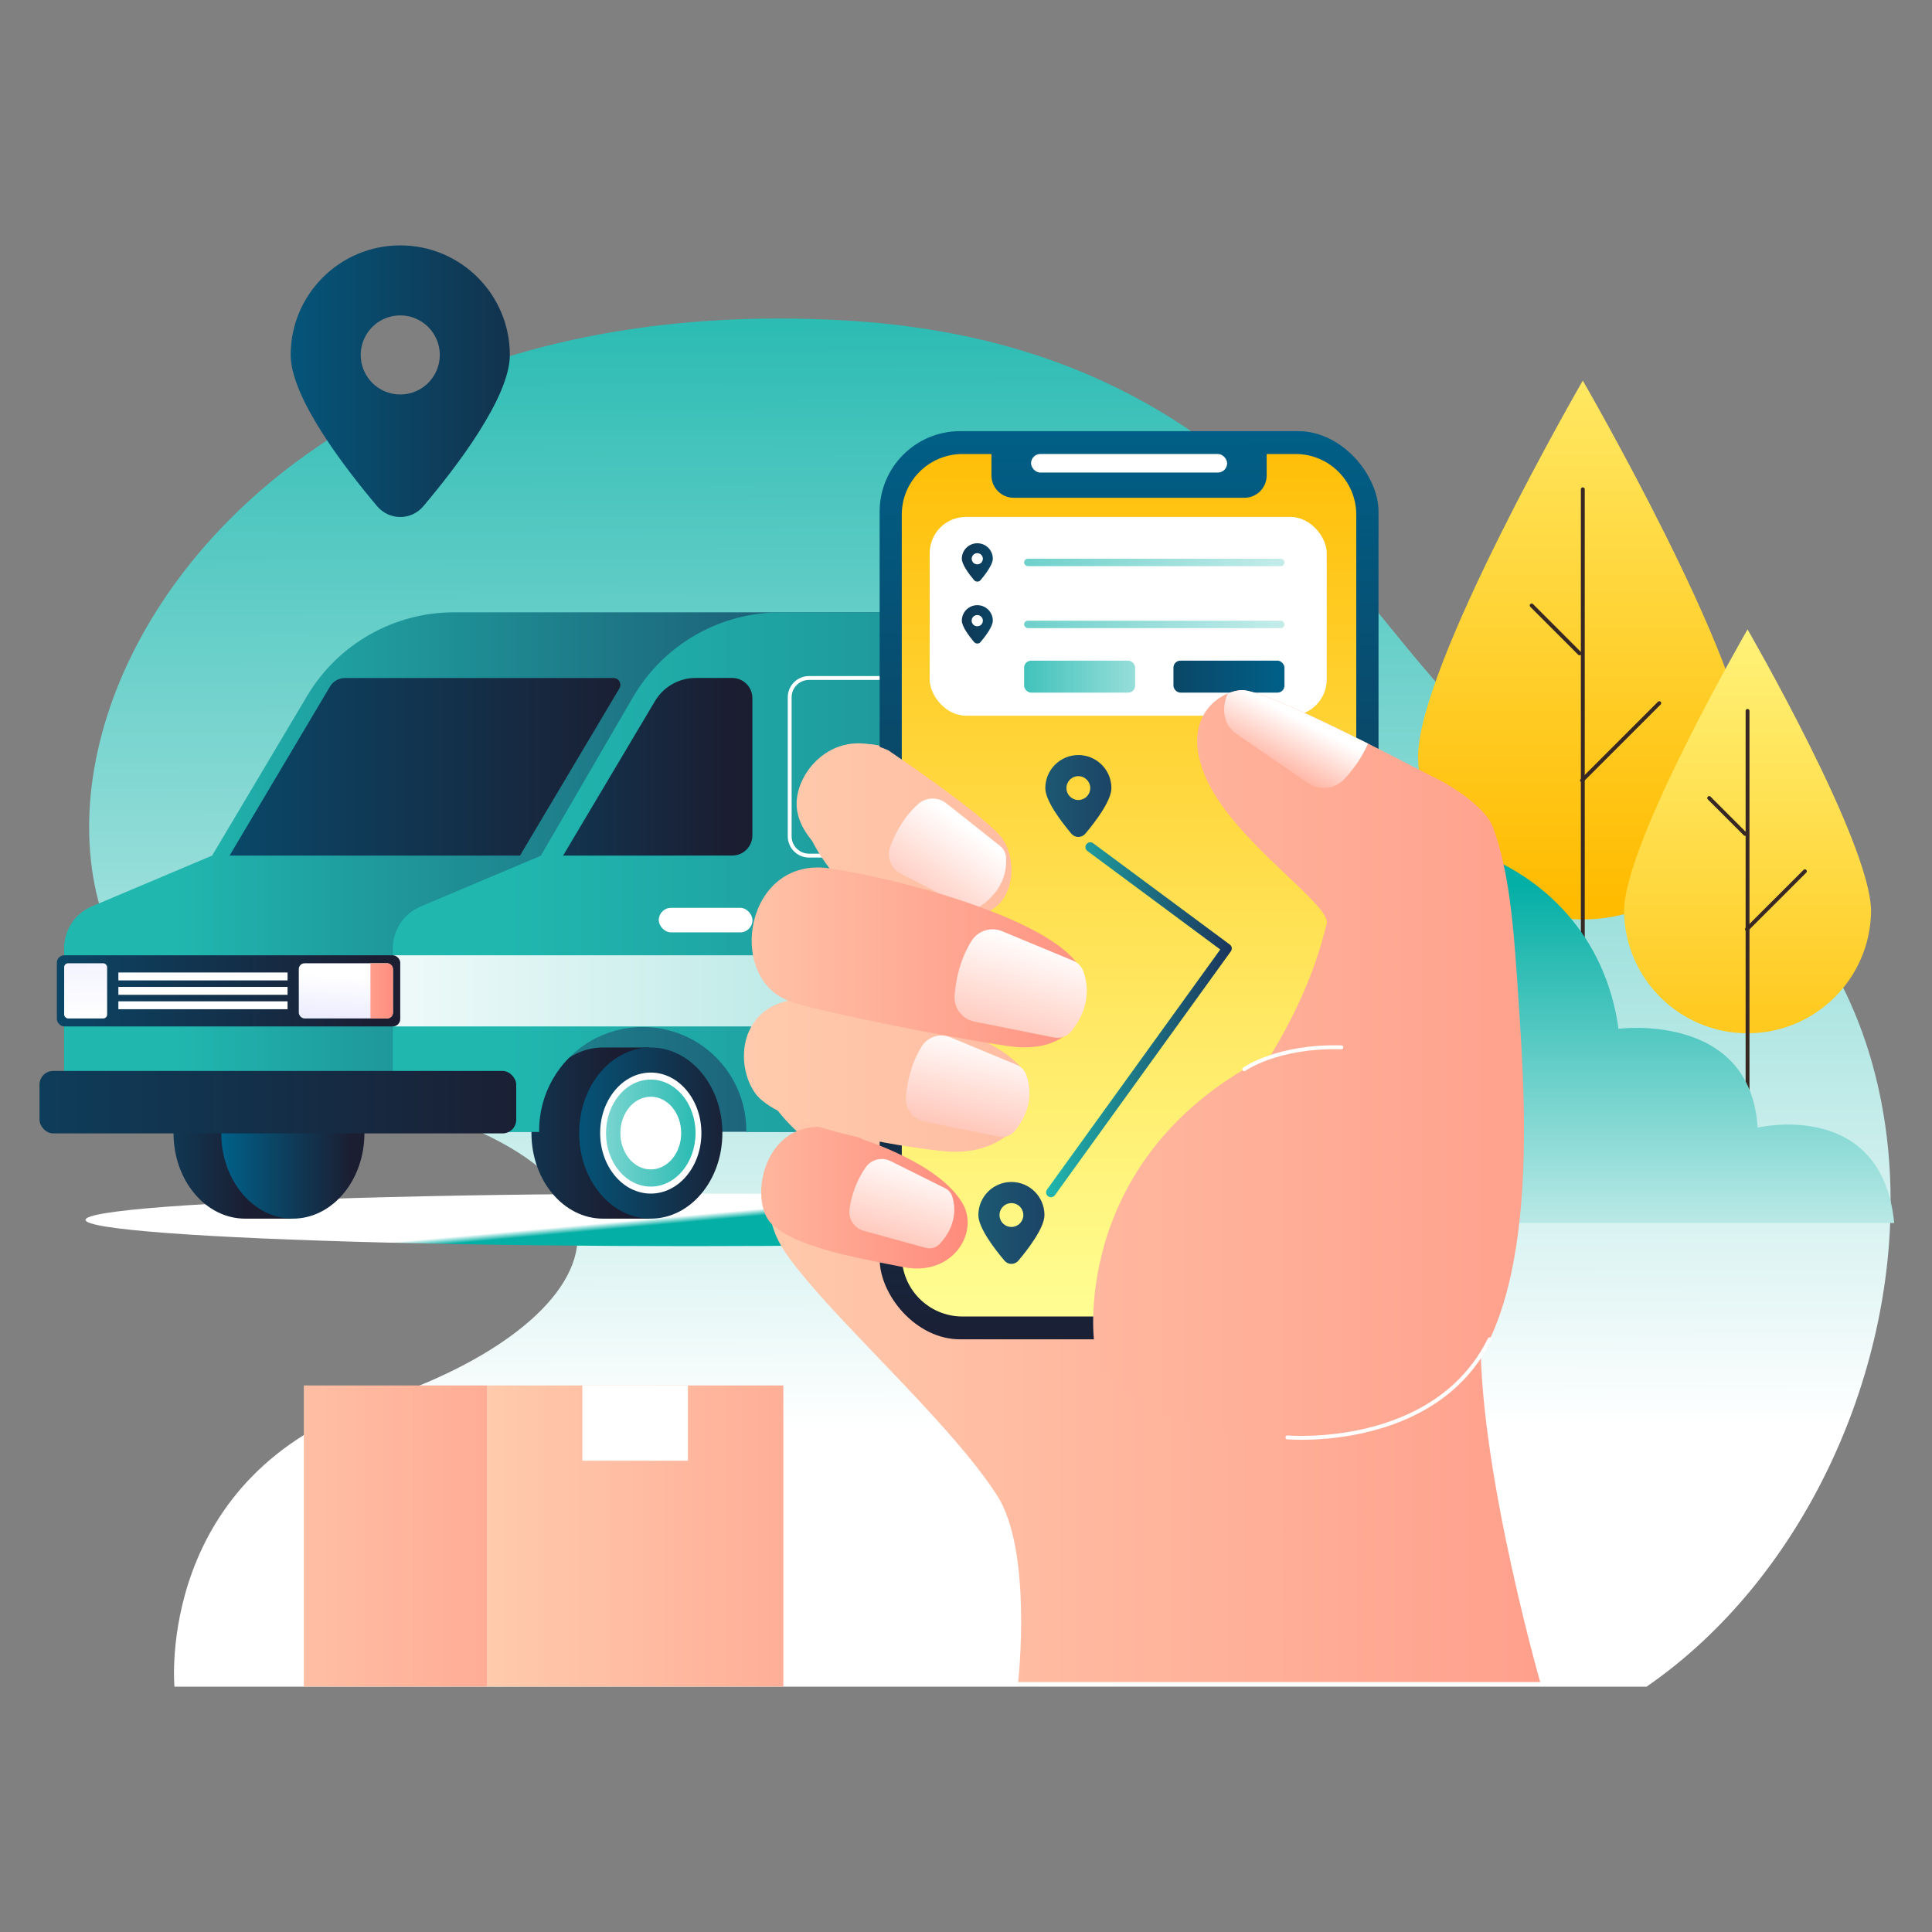 <?xml version="1.0" encoding="UTF-8"?>
<svg width="1000px" height="1000px" viewBox="0 0 1000 1000" version="1.1" xmlns="http://www.w3.org/2000/svg" xmlns:xlink="http://www.w3.org/1999/xlink">
    <rect x="0" y="0" width="1000" height="1000" fill="#808080" stroke="none"/>
    <title>Set Delivery Location</title>
    <defs>
        <linearGradient x1="49.676%" y1="-11.764%" x2="50.159%" y2="81.8%" id="linearGradient-1">
            <stop stop-color="#04AFA5" offset="0%"></stop>
            <stop stop-color="#FFFFFF" offset="100%"></stop>
        </linearGradient>
        <linearGradient x1="49.997%" y1="96.602%" x2="49.997%" y2="-49.594%" id="linearGradient-2">
            <stop stop-color="#FFBB00" offset="0%"></stop>
            <stop stop-color="#FFFF95" offset="100%"></stop>
        </linearGradient>
        <linearGradient x1="50.004%" y1="131.936%" x2="50.004%" y2="-29.803%" id="linearGradient-3">
            <stop stop-color="#FFBB00" offset="0%"></stop>
            <stop stop-color="#FFFF95" offset="100%"></stop>
        </linearGradient>
        <linearGradient x1="50%" y1="23.392%" x2="50%" y2="129.377%" id="linearGradient-4">
            <stop stop-color="#04AFA5" offset="0%"></stop>
            <stop stop-color="#FFFFFF" offset="100%"></stop>
        </linearGradient>
        <linearGradient x1="51.555%" y1="50.743%" x2="46.442%" y2="48.3%" id="linearGradient-5">
            <stop stop-color="#04AFA5" offset="0%"></stop>
            <stop stop-color="#FFFFFF" offset="100%"></stop>
        </linearGradient>
        <linearGradient x1="63.94%" y1="50.006%" x2="-99.395%" y2="50.006%" id="linearGradient-6">
            <stop stop-color="#1B1D31" offset="0%"></stop>
            <stop stop-color="#006088" offset="100%"></stop>
        </linearGradient>
        <linearGradient x1="91.703%" y1="50%" x2="0.594%" y2="50%" id="linearGradient-7">
            <stop stop-color="#1B1D31" offset="0%"></stop>
            <stop stop-color="#006088" offset="100%"></stop>
        </linearGradient>
        <linearGradient x1="86.446%" y1="49.998%" x2="9.565%" y2="49.998%" id="linearGradient-8">
            <stop stop-color="#1B345B" offset="0%"></stop>
            <stop stop-color="#20B7AF" offset="100%"></stop>
        </linearGradient>
        <linearGradient x1="71.875%" y1="50.006%" x2="-146.433%" y2="50.006%" id="linearGradient-9">
            <stop stop-color="#1B1D31" offset="0%"></stop>
            <stop stop-color="#006088" offset="100%"></stop>
        </linearGradient>
        <linearGradient x1="109.647%" y1="50%" x2="-25.378%" y2="50%" id="linearGradient-10">
            <stop stop-color="#1B1D31" offset="0%"></stop>
            <stop stop-color="#006088" offset="100%"></stop>
        </linearGradient>
        <linearGradient x1="149.288%" y1="50%" x2="-171.601%" y2="50%" id="linearGradient-11">
            <stop stop-color="#04AFA5" offset="0%"></stop>
            <stop stop-color="#FFFFFF" offset="100%"></stop>
        </linearGradient>
        <linearGradient x1="59.005%" y1="50.006%" x2="-150.515%" y2="50.006%" id="linearGradient-12">
            <stop stop-color="#1B1D31" offset="0%"></stop>
            <stop stop-color="#006088" offset="100%"></stop>
        </linearGradient>
        <linearGradient x1="94.522%" y1="50%" x2="-36.9%" y2="50%" id="linearGradient-13">
            <stop stop-color="#1B1D31" offset="0%"></stop>
            <stop stop-color="#006088" offset="100%"></stop>
        </linearGradient>
        <linearGradient x1="206.754%" y1="50%" x2="-149.396%" y2="50%" id="linearGradient-14">
            <stop stop-color="#04AFA5" offset="0%"></stop>
            <stop stop-color="#FFFFFF" offset="100%"></stop>
        </linearGradient>
        <linearGradient x1="197.683%" y1="49.983%" x2="12.329%" y2="49.983%" id="linearGradient-15">
            <stop stop-color="#1B345B" offset="0%"></stop>
            <stop stop-color="#20B7AF" offset="100%"></stop>
        </linearGradient>
        <linearGradient x1="207.55%" y1="50.014%" x2="-14.947%" y2="50.014%" id="linearGradient-16">
            <stop stop-color="#04AFA5" offset="0%"></stop>
            <stop stop-color="#FFFFFF" offset="100%"></stop>
        </linearGradient>
        <linearGradient x1="89.834%" y1="50.016%" x2="-174.574%" y2="50.016%" id="linearGradient-17">
            <stop stop-color="#1B1D31" offset="0%"></stop>
            <stop stop-color="#006088" offset="100%"></stop>
        </linearGradient>
        <linearGradient x1="108.02%" y1="50.015%" x2="-119.623%" y2="50.015%" id="linearGradient-18">
            <stop stop-color="#1B1D31" offset="0%"></stop>
            <stop stop-color="#006088" offset="100%"></stop>
        </linearGradient>
        <linearGradient x1="94.993%" y1="50.014%" x2="-62.67%" y2="50.014%" id="linearGradient-19">
            <stop stop-color="#1B1D31" offset="0%"></stop>
            <stop stop-color="#006088" offset="100%"></stop>
        </linearGradient>
        <linearGradient x1="51.173%" y1="97.618%" x2="45.198%" y2="-145.114%" id="linearGradient-20">
            <stop stop-color="#FFFFFF" offset="0%"></stop>
            <stop stop-color="#E2E2FF" offset="100%"></stop>
        </linearGradient>
        <linearGradient x1="52.75%" y1="23.725%" x2="40.435%" y2="141.671%" id="linearGradient-21">
            <stop stop-color="#FFFFFF" offset="0%"></stop>
            <stop stop-color="#E2E2FF" offset="100%"></stop>
        </linearGradient>
        <linearGradient x1="-424.614%" y1="50.018%" x2="244.854%" y2="50.018%" id="linearGradient-22">
            <stop stop-color="#FFDDBB" offset="0%"></stop>
            <stop stop-color="#FF786E" offset="100%"></stop>
        </linearGradient>
        <linearGradient x1="104.904%" y1="50%" x2="-59.382%" y2="50%" id="linearGradient-23">
            <stop stop-color="#1B1D31" offset="0%"></stop>
            <stop stop-color="#006088" offset="100%"></stop>
        </linearGradient>
        <linearGradient x1="166.343%" y1="50%" x2="-191.656%" y2="50%" id="linearGradient-24">
            <stop stop-color="#FFDDBB" offset="0%"></stop>
            <stop stop-color="#FF786E" offset="100%"></stop>
        </linearGradient>
        <linearGradient x1="-158.846%" y1="50%" x2="372.328%" y2="50%" id="linearGradient-25">
            <stop stop-color="#FFDDBB" offset="0%"></stop>
            <stop stop-color="#FF786E" offset="100%"></stop>
        </linearGradient>
        <linearGradient x1="-42.56%" y1="50.001%" x2="191.622%" y2="50.001%" id="linearGradient-26">
            <stop stop-color="#FFDDBB" offset="0%"></stop>
            <stop stop-color="#FF786E" offset="100%"></stop>
        </linearGradient>
        <linearGradient x1="50.083%" y1="104.484%" x2="49.921%" y2="-2.755%" id="linearGradient-27">
            <stop stop-color="#1B1D31" offset="0%"></stop>
            <stop stop-color="#006088" offset="100%"></stop>
        </linearGradient>
        <linearGradient x1="50.013%" y1="-6.118%" x2="50.013%" y2="101.629%" id="linearGradient-28">
            <stop stop-color="#FFBB00" offset="0%"></stop>
            <stop stop-color="#FFFF95" offset="100%"></stop>
        </linearGradient>
        <linearGradient x1="-174.613%" y1="49.994%" x2="680.879%" y2="49.994%" id="linearGradient-29">
            <stop stop-color="#FFDDBB" offset="0%"></stop>
            <stop stop-color="#FF786E" offset="100%"></stop>
        </linearGradient>
        <linearGradient x1="-9.817%" y1="130.482%" x2="70.019%" y2="29.102%" id="linearGradient-30">
            <stop stop-color="#FFA48F" offset="0%"></stop>
            <stop stop-color="#FFFFFF" offset="100%"></stop>
        </linearGradient>
        <linearGradient x1="-71.833%" y1="50.015%" x2="133.526%" y2="50.015%" id="linearGradient-31">
            <stop stop-color="#FFDDBB" offset="0%"></stop>
            <stop stop-color="#FF786E" offset="100%"></stop>
        </linearGradient>
        <linearGradient x1="-112.915%" y1="50.004%" x2="530.723%" y2="50.004%" id="linearGradient-32">
            <stop stop-color="#FFDDBB" offset="0%"></stop>
            <stop stop-color="#FF786E" offset="100%"></stop>
        </linearGradient>
        <linearGradient x1="23.726%" y1="145.411%" x2="64.838%" y2="5.055%" id="linearGradient-33">
            <stop stop-color="#FFA48F" offset="0%"></stop>
            <stop stop-color="#FFFFFF" offset="100%"></stop>
        </linearGradient>
        <linearGradient x1="18.545%" y1="149.825%" x2="71.52%" y2="6.97%" id="linearGradient-34">
            <stop stop-color="#FFA48F" offset="0%"></stop>
            <stop stop-color="#FFFFFF" offset="100%"></stop>
        </linearGradient>
        <linearGradient x1="-42.944%" y1="49.996%" x2="146.723%" y2="49.996%" id="linearGradient-35">
            <stop stop-color="#FFDDBB" offset="0%"></stop>
            <stop stop-color="#FF786E" offset="100%"></stop>
        </linearGradient>
        <linearGradient x1="13.065%" y1="155.971%" x2="65.138%" y2="13.838%" id="linearGradient-36">
            <stop stop-color="#FFA48F" offset="0%"></stop>
            <stop stop-color="#FFFFFF" offset="100%"></stop>
        </linearGradient>
        <linearGradient x1="-184.726%" y1="50.049%" x2="290.711%" y2="50.049%" id="linearGradient-37">
            <stop stop-color="#1B1D31" offset="0%"></stop>
            <stop stop-color="#006088" offset="100%"></stop>
        </linearGradient>
        <linearGradient x1="-121.646%" y1="50%" x2="169.019%" y2="50%" id="linearGradient-38">
            <stop stop-color="#04AFA5" offset="0%"></stop>
            <stop stop-color="#FFFFFF" offset="100%"></stop>
        </linearGradient>
        <linearGradient x1="-184.726%" y1="50.111%" x2="290.711%" y2="50.111%" id="linearGradient-39">
            <stop stop-color="#1B1D31" offset="0%"></stop>
            <stop stop-color="#006088" offset="100%"></stop>
        </linearGradient>
        <linearGradient x1="-157.665%" y1="49.97%" x2="98.156%" y2="49.97%" id="linearGradient-40">
            <stop stop-color="#1B1D31" offset="0%"></stop>
            <stop stop-color="#006088" offset="100%"></stop>
        </linearGradient>
        <linearGradient x1="-71.637%" y1="49.97%" x2="223.282%" y2="49.97%" id="linearGradient-41">
            <stop stop-color="#04AFA5" offset="0%"></stop>
            <stop stop-color="#FFFFFF" offset="100%"></stop>
        </linearGradient>
        <linearGradient x1="-155.878%" y1="50.002%" x2="270.617%" y2="50.002%" id="linearGradient-42">
            <stop stop-color="#FFDDBB" offset="0%"></stop>
            <stop stop-color="#FF786E" offset="100%"></stop>
        </linearGradient>
        <linearGradient x1="21.257%" y1="80.339%" x2="56.788%" y2="33.012%" id="linearGradient-43">
            <stop stop-color="#FFA48F" offset="0%"></stop>
            <stop stop-color="#FFFFFF" offset="100%"></stop>
        </linearGradient>
        <linearGradient x1="180.912%" y1="50.002%" x2="-470.944%" y2="50.002%" id="linearGradient-44">
            <stop stop-color="#1B345B" offset="0%"></stop>
            <stop stop-color="#20B7AF" offset="100%"></stop>
        </linearGradient>
        <linearGradient x1="102.744%" y1="50%" x2="-2.744%" y2="50%" id="linearGradient-45">
            <stop stop-color="#1B345B" offset="0%"></stop>
            <stop stop-color="#20B7AF" offset="100%"></stop>
        </linearGradient>
        <linearGradient x1="180.941%" y1="50.002%" x2="-470.944%" y2="50.002%" id="linearGradient-46">
            <stop stop-color="#1B345B" offset="0%"></stop>
            <stop stop-color="#20B7AF" offset="100%"></stop>
        </linearGradient>
        <linearGradient x1="165.427%" y1="49.996%" x2="-33.745%" y2="49.996%" id="linearGradient-47">
            <stop stop-color="#1B1D31" offset="0%"></stop>
            <stop stop-color="#006088" offset="100%"></stop>
        </linearGradient>
    </defs>
    <g id="Set-Delivery-Location" stroke="none" stroke-width="1" fill="none" fill-rule="evenodd">
        <g transform="translate(20, 127)">
            <path d="M832.29,746 L70.29,746 C70.29,746 60,636.1 175.82,598 C291.64,559.9 348.21,471.64 135.82,432.15 C-76.57,392.66 20.55,15.6 418,38.9 C662.8,53.26 696.89,247.46 779.79,267.66 C1026.2,327.69 992.42,635.53 832.29,746 Z" id="background" fill="url(#linearGradient-1)" fill-rule="nonzero"></path>
            <g id="tree2" transform="translate(714, 70)">
                <path d="M170.53,194.56 C170.024,241.29 131.998,278.907 85.265,278.907 C38.532,278.907 0.506,241.29 0,194.56 C0,147.47 85.26,0 85.26,0 C85.26,0 170.53,147.47 170.53,194.56 Z" id="Path" fill="url(#linearGradient-2)" fill-rule="nonzero"></path>
                <line x1="85.26" y1="352.97" x2="85.26" y2="56.25" id="Path" stroke="#382824" stroke-width="2" stroke-linecap="round" stroke-linejoin="round"></line>
                <line x1="124.85" y1="166.94" x2="84.86" y2="206.93" id="Path" stroke="#382824" stroke-width="2" stroke-linecap="round" stroke-linejoin="round"></line>
                <line x1="58.78" y1="116.37" x2="83.58" y2="141.18" id="Path" stroke="#382824" stroke-width="2" stroke-linecap="round" stroke-linejoin="round"></line>
            </g>
            <g id="tree1" transform="translate(820, 198)">
                <path d="M128.46,146.68 C128.022,181.678 99.526,209.82 64.525,209.82 C29.524,209.82 1.028,181.678 0.59,146.68 C0.59,111.37 64.53,0.78 64.53,0.78 C64.53,0.78 128.46,111.37 128.46,146.68 Z" id="Path" fill="url(#linearGradient-3)" fill-rule="nonzero"></path>
                <line x1="64.53" y1="265.46" x2="64.53" y2="42.97" id="Path" stroke="#382824" stroke-width="2" stroke-linecap="round" stroke-linejoin="round"></line>
                <line x1="94.21" y1="125.97" x2="64.22" y2="155.95" id="Path" stroke="#382824" stroke-width="2" stroke-linecap="round" stroke-linejoin="round"></line>
                <line x1="44.67" y1="88.05" x2="63.27" y2="106.65" id="Path" stroke="#382824" stroke-width="2" stroke-linecap="round" stroke-linejoin="round"></line>
            </g>
            <path d="M515.6,506 L960.44,506 C954.08,441.42 889.75,456.64 889.75,456.64 C886.01,396.53 817.75,405.51 817.75,405.51 C804.3,309.23 689.66,278.64 620.51,332.91 C551.36,387.18 589.3,458.61 589.3,458.61 C533.27,460.94 519.09,492.67 515.6,506 Z" id="plant" fill="url(#linearGradient-4)" fill-rule="nonzero"></path>
            <g id="car" transform="translate(0, 189)">
                <ellipse id="Oval" fill="url(#linearGradient-5)" fill-rule="nonzero" cx="337.38" cy="315.4" rx="313.12" ry="13.6"></ellipse>
                <g id="Group">
                    <g transform="translate(69, 226)" fill-rule="nonzero">
                        <path d="M37.87,0.18 C17.4,0.18 0.81,20.01 0.81,44.48 C0.81,68.95 17.4,88.77 37.87,88.77 L61.93,88.77 L61.93,0.18 L37.87,0.18 Z" id="Path" fill="url(#linearGradient-6)"></path>
                        <ellipse id="Oval" fill="url(#linearGradient-7)" cx="62.57" cy="44.48" rx="37.06" ry="44.29"></ellipse>
                    </g>
                    <path d="M621.57,269.81 L13.21,269.81 L13.21,174.69 C13.21,165.298 18.837,156.821 27.49,153.17 L89.79,126.86 L139,44.16 C154.939,17.359 183.817,0.936 215,0.94 L605.1,0.94 L621.57,269.81 Z" id="Path" fill="url(#linearGradient-8)" fill-rule="nonzero"></path>
                    <g transform="translate(255, 226)" fill-rule="nonzero">
                        <path d="M37.13,0.18 C16.67,0.18 0.08,20.01 0.08,44.48 C0.08,68.95 16.67,88.77 37.13,88.77 L61.2,88.77 L61.2,0.18 L37.13,0.18 Z" id="Path" fill="url(#linearGradient-9)"></path>
                        <ellipse id="Oval" fill="url(#linearGradient-10)" cx="61.84" cy="44.48" rx="37.06" ry="44.29"></ellipse>
                        <ellipse id="Oval" fill="#FFFFFF" cx="61.84" cy="44.48" rx="26.2" ry="31.32"></ellipse>
                        <ellipse id="Oval" fill="url(#linearGradient-11)" cx="61.84" cy="44.48" rx="23.17" ry="27.7"></ellipse>
                        <ellipse id="Oval" fill="#FFFFFF" cx="61.84" cy="44.48" rx="15.74" ry="18.82"></ellipse>
                    </g>
                    <g transform="translate(510, 226)" fill-rule="nonzero">
                        <path d="M37.06,0.18 C16.59,0.18 0,20.01 0,44.48 C0,68.95 16.59,88.77 37.06,88.77 L61.13,88.77 L61.13,0.18 L37.06,0.18 Z" id="Path" fill="url(#linearGradient-12)"></path>
                        <ellipse id="Oval" fill="url(#linearGradient-13)" cx="61.77" cy="44.48" rx="37.06" ry="44.29"></ellipse>
                        <ellipse id="Oval" fill="#FFFFFF" cx="61.77" cy="44.48" rx="26.2" ry="31.32"></ellipse>
                        <ellipse id="Oval" fill="url(#linearGradient-14)" cx="61.77" cy="44.48" rx="23.17" ry="27.7"></ellipse>
                        <ellipse id="Oval" fill="#FFFFFF" cx="61.77" cy="44.48" rx="15.74" ry="18.82"></ellipse>
                    </g>
                    <path d="M612,0.94 L384,0.94 C352.508,0.947 323.397,17.708 307.58,44.94 L259.91,126.94 L197.61,153.25 C188.957,156.901 183.33,165.378 183.33,174.77 L183.33,269.89 L259.06,269.89 C258.796,250.564 268.955,232.593 285.649,222.853 C302.343,213.113 322.987,213.113 339.681,222.853 C356.375,232.593 366.534,250.564 366.27,269.89 L514.27,269.89 C514.006,250.564 524.165,232.593 540.859,222.853 C557.553,213.113 578.197,213.113 594.891,222.853 C611.585,232.593 621.744,250.564 621.48,269.89 L639.9,269.89 C652.803,269.884 663.26,259.423 663.26,246.52 L663.26,178.52 L643.26,28.31 C641.195,12.629 627.816,0.915 612,0.94 Z" id="Path" fill="url(#linearGradient-15)" fill-rule="nonzero"></path>
                    <polygon id="Path" fill="url(#linearGradient-16)" fill-rule="nonzero" points="183.38 215.28 663.26 215.28 663.26 178.45 663.26 178.45 183.38 178.45"></polygon>
                    <path d="M271.46,126.86 L319,46.91 C323.397,39.49 331.375,34.931 340,34.91 L359,34.91 C361.766,34.91 364.419,36.009 366.375,37.965 C368.331,39.921 369.43,42.574 369.43,45.34 L369.43,116.41 C369.43,119.175 368.331,121.827 366.375,123.782 C364.418,125.736 361.765,126.833 359,126.83 L271.46,126.86 Z" id="Path" fill="url(#linearGradient-17)" fill-rule="nonzero"></path>
                    <rect id="Rectangle" fill="url(#linearGradient-18)" fill-rule="nonzero" x="0.45" y="238.32" width="246.75" height="32.33" rx="7.08"></rect>
                    <rect id="Rectangle" fill="url(#linearGradient-19)" fill-rule="nonzero" x="9.43" y="178.45" width="177.74" height="36.83" rx="3.84"></rect>
                    <rect id="Rectangle" fill="url(#linearGradient-20)" fill-rule="nonzero" x="13.21" y="182.59" width="22.24" height="28.55" rx="2.02"></rect>
                    <rect id="Rectangle" fill="url(#linearGradient-21)" fill-rule="nonzero" x="134.66" y="182.59" width="48.72" height="28.55" rx="2.98"></rect>
                    <path d="M180.4,182.59 L171.74,182.59 L171.74,211.14 L180.4,211.14 C182.057,211.14 183.4,209.797 183.4,208.14 L183.4,185.58 C183.394,183.927 182.053,182.59 180.4,182.59 L180.4,182.59 Z" id="Path" fill="url(#linearGradient-22)" fill-rule="nonzero"></path>
                    <path d="M150.82,39.32 L98.82,126.86 L249.14,126.86 L300.62,40.28 C301.269,39.194 301.287,37.844 300.667,36.741 C300.047,35.638 298.885,34.951 297.62,34.94 L158.51,34.94 C155.356,34.952 152.439,36.614 150.82,39.32 Z" id="Path" fill="url(#linearGradient-23)" fill-rule="nonzero"></path>
                    <path d="M613.54,126.86 L398.74,126.86 C393.217,126.86 388.74,122.383 388.74,116.86 L388.74,44.93 C388.74,39.407 393.217,34.93 398.74,34.93 L604.27,34.93 C609.288,34.938 613.523,38.664 614.17,43.64 L623.44,115.64 C623.789,118.479 622.906,121.331 621.013,123.476 C619.121,125.621 616.4,126.853 613.54,126.86 Z" id="Path" stroke="#FFFFFF" stroke-width="2"></path>
                    <rect id="Rectangle" fill="#FFFFFF" fill-rule="nonzero" x="320.98" y="153.9" width="48.5" height="12.69" rx="6.34"></rect>
                    <rect id="Rectangle" fill="#FFFFFF" fill-rule="nonzero" x="388.75" y="153.9" width="48.5" height="12.69" rx="6.34"></rect>
                    <rect id="Rectangle" fill="#FFFFFF" fill-rule="nonzero" x="41.27" y="187.36" width="87.57" height="4.09"></rect>
                    <rect id="Rectangle" fill="#FFFFFF" fill-rule="nonzero" x="41.27" y="194.82" width="87.57" height="4.09"></rect>
                    <rect id="Rectangle" fill="#FFFFFF" fill-rule="nonzero" x="41.27" y="202.28" width="87.57" height="4.09"></rect>
                </g>
            </g>
            <g id="box" transform="translate(137, 590)" fill-rule="nonzero">
                <rect id="Rectangle" fill="url(#linearGradient-24)" transform="translate(171.75, 78.03) rotate(-180) translate(-171.75, -78.03) " x="95.05" y="0.11" width="153.4" height="155.84"></rect>
                <rect id="Rectangle" fill="#FFFFFF" transform="translate(171.75, 19.59) rotate(-180) translate(-171.75, -19.59) " x="144.43" y="0.11" width="54.64" height="38.96"></rect>
                <rect id="Rectangle" fill="url(#linearGradient-25)" x="0.26" y="0.11" width="94.79" height="155.84"></rect>
            </g>
            <g id="hand_back" transform="translate(365, 96)" fill-rule="nonzero">
                <path d="M142,647.6 L412.19,647.6 C412.19,647.6 374.12,514.6 382.53,449.15 C384.36,434.93 397.11,300.48 388.74,292.94 C380.37,285.4 93.73,170.8 72,163.48 C50.27,156.16 7.54,177.92 44.38,226.48 C44.38,226.48 16.75,231.48 11.73,254.94 C6.71,278.4 23.45,295.13 23.45,295.13 C23.45,295.13 11.73,296.8 6.7,318.56 C1.67,340.32 27.63,362.7 27.63,362.7 C27.63,362.7 -0.83,393.15 21.77,425.7 C44.37,458.25 105.66,511.61 131.07,551 C149.6,579.65 142,647.6 142,647.6 Z" id="Path" fill="url(#linearGradient-26)"></path>
                <rect id="Rectangle" fill="url(#linearGradient-27)" x="70.3" y="0.16" width="258.22" height="470.07" rx="41.65"></rect>
                <path d="M285.63,12 L270.63,12 L270.63,23.1 C270.63,26.163 269.413,29.101 267.247,31.267 C265.081,33.433 262.143,34.65 259.08,34.65 L139.72,34.65 C133.341,34.65 128.17,29.479 128.17,23.1 L128.17,12 L113.17,12 C95.823,12 81.76,26.063 81.76,43.41 L81.76,427 C81.76,444.349 95.821,458.414 113.17,458.42 L285.63,458.42 C302.963,458.392 317,444.333 317,427 L317,43.39 C316.989,26.066 302.954,12.022 285.63,12 L285.63,12 Z" id="Path" fill="url(#linearGradient-28)"></path>
                <path d="M74.73,165.34 C74.73,165.34 121.62,196.84 132.88,209.84 C144.14,222.84 142.75,267.6 88.14,245.07 C48.21,228.6 27.6,211 27.33,193.38 C27.06,175.76 47.43,152.78 74.73,165.34 Z" id="Path" fill="url(#linearGradient-29)"></path>
                <path d="M135.71,220.73 C135.556,218.419 134.434,216.28 132.62,214.84 L104.88,192.84 C100.537,189.353 94.308,189.522 90.16,193.24 C82.57,200.1 78.22,208.7 75.81,215.24 C73.832,220.645 76.202,226.677 81.33,229.29 L114.47,246.29 C117.143,247.668 120.357,247.46 122.83,245.75 C128.23,242 136.61,234 135.71,220.73 Z" id="Path" fill="url(#linearGradient-30)"></path>
                <rect id="Rectangle" fill="#FFFFFF" x="148.67" y="11.98" width="101.49" height="9.62" rx="4.81"></rect>
                <path d="M62.12,367 C62.12,367 101.12,379.08 113.23,399.88 C122.01,414.98 108.03,437.88 82.69,432.88 C57.35,427.88 26.99,422.46 14.55,410.65 C0.06,396.89 13.15,341.23 62.12,367 Z" id="Path" fill="url(#linearGradient-31)"></path>
                <path d="M49.6,295.69 C49.6,295.69 118.51,303.56 142.37,328.26 C156.93,343.34 141.86,377.05 102.86,372.8 C63.86,368.55 16.61,357.46 6,343 C-6.75,325.54 -1.91,284.65 49.6,295.69 Z" id="Path" fill="url(#linearGradient-32)"></path>
                <path d="M146.14,333.27 C145.321,330.973 143.571,329.128 141.32,328.19 L106.93,313.92 C101.531,311.646 95.279,313.603 92.14,318.55 C86.42,327.67 84.49,337.63 83.92,344.94 C83.48,350.976 87.605,356.396 93.54,357.58 L132,365.29 C135.102,365.919 138.299,364.784 140.31,362.34 C144.68,357 150.86,346.42 146.14,333.27 Z" id="Path" fill="url(#linearGradient-33)"></path>
                <path d="M108,396.63 C107.447,394.639 106.077,392.975 104.23,392.05 L76,378 C71.58,375.74 66.173,377.009 63.22,381 C58.687,387.495 55.773,394.98 54.72,402.83 C53.98,407.912 57.153,412.747 62.11,414.09 L94.16,422.88 C96.745,423.597 99.515,422.827 101.36,420.88 C105.39,416.58 111.24,408 108,396.63 Z" id="Path" fill="url(#linearGradient-34)"></path>
                <path d="M172.09,275.09 C182.09,287.98 178.19,324.52 136.59,318.42 C105.23,313.81 37.34,300.35 23.41,295.12 C-9.5,282.75 0.91,220.02 44.34,226.47 C80.19,231.8 153.63,251.26 172.09,275.09 Z" id="Path" fill="url(#linearGradient-35)"></path>
                <path d="M175.72,279.73 C174.84,277.275 172.967,275.304 170.56,274.3 L133.72,259 C127.928,256.572 121.228,258.686 117.88,264 C111.76,273.77 109.69,284.44 109.09,292.26 C108.603,298.729 113.025,304.543 119.39,305.8 L160.56,314 C163.878,314.678 167.299,313.466 169.45,310.85 C174.16,305.12 180.77,293.82 175.72,279.73 Z" id="Path" fill="url(#linearGradient-36)"></path>
            </g>
            <g id="hand_window" transform="translate(461, 140)" fill-rule="nonzero">
                <rect id="Rectangle" fill="#FFFFFF" x="0.2" y="0.55" width="205.51" height="102.89" rx="18.77"></rect>
                <path d="M24.84,14.19 C20.422,14.19 16.84,17.772 16.84,22.19 C16.84,25.31 20.84,30.48 23.17,33.27 C23.592,33.765 24.21,34.05 24.86,34.05 C25.51,34.05 26.128,33.765 26.55,33.27 C28.9,30.48 32.88,25.27 32.88,22.19 C32.88,20.061 32.032,18.02 30.523,16.519 C29.014,15.018 26.969,14.179 24.84,14.19 Z M24.84,25.1 C23.671,25.1 22.617,24.396 22.17,23.316 C21.723,22.236 21.97,20.993 22.796,20.166 C23.623,19.34 24.866,19.093 25.946,19.54 C27.026,19.987 27.73,21.041 27.73,22.21 C27.73,23.806 26.436,25.1 24.84,25.1 L24.84,25.1 Z" id="Shape" fill="url(#linearGradient-37)"></path>
                <rect id="Rectangle" fill="url(#linearGradient-38)" x="49.08" y="22.21" width="134.76" height="3.84" rx="1.92"></rect>
                <path d="M24.84,46.24 C20.422,46.24 16.84,49.822 16.84,54.24 C16.84,57.36 20.84,62.53 23.17,65.31 C23.59,65.808 24.208,66.096 24.86,66.096 C25.512,66.096 26.13,65.808 26.55,65.31 C28.9,62.53 32.88,57.36 32.88,54.24 C32.88,52.111 32.032,50.07 30.523,48.569 C29.014,47.068 26.969,46.229 24.84,46.24 Z M24.84,57.16 C23.665,57.164 22.604,56.459 22.153,55.374 C21.701,54.29 21.949,53.04 22.779,52.209 C23.61,51.379 24.86,51.131 25.944,51.583 C27.029,52.034 27.734,53.095 27.73,54.27 C27.73,55.866 26.436,57.16 24.84,57.16 Z" id="Shape" fill="url(#linearGradient-39)"></path>
                <rect id="Rectangle" fill="url(#linearGradient-38)" x="49.08" y="54.27" width="134.76" height="3.84" rx="1.92"></rect>
                <rect id="Rectangle" fill="url(#linearGradient-40)" x="126.37" y="74.95" width="57.47" height="16.55" rx="3.61"></rect>
                <rect id="Rectangle" fill="url(#linearGradient-41)" x="49.08" y="74.95" width="57.47" height="16.55" rx="3.61"></rect>
            </g>
            <g id="hand_thumb" transform="translate(545, 230)">
                <path d="M1.21,336.23 C1.21,336.23 -10.47,240.23 92.94,188.87 C113.85,154.19 119.08,130.74 121.71,121.18 C124.34,111.62 75.71,79.92 60.25,47.92 C44.79,15.92 64.78,1.32 77.25,0.21 C89.72,-0.9 164.66,39.06 180.11,46.79 C184.88,49.17 203.65,60.27 207.72,71.09 C216.84,95.35 218.84,127.74 221.13,163.09 C224.44,214.21 233.65,335.66 178.46,368.77 C123.27,401.88 10.85,389.21 1.21,336.23 Z" id="Path" fill="url(#linearGradient-42)" fill-rule="nonzero"></path>
                <path d="M77.21,0.21 C74.899,0.444 72.636,1.027 70.5,1.94 C68.717,5.712 68.191,9.957 69,14.05 C69.71,17.344 71.571,20.276 74.25,22.32 L111.74,48.2 C117.612,52.307 125.593,51.567 130.61,46.45 C135.791,41.02 140.014,34.751 143.1,27.91 C116.46,14.52 84.89,-0.47 77.21,0.21 Z" id="Path" fill="url(#linearGradient-43)" fill-rule="nonzero"></path>
                <path d="M101.35,387 C101.35,387 177.56,393.62 206.03,336.23" id="Path" stroke="#FFFFFF" stroke-width="2" stroke-linecap="round" stroke-linejoin="round"></path>
                <path d="M79,196.44 C79,196.44 96.06,184.19 129.28,185.1" id="Path" stroke="#FFFFFF" stroke-width="2" stroke-linecap="round" stroke-linejoin="round"></path>
            </g>
            <path d="M538.15,263.81 C528.708,263.816 521.056,271.468 521.05,280.91 C521.05,287.57 529.54,298.6 534.55,304.53 C535.443,305.594 536.761,306.208 538.15,306.208 C539.539,306.208 540.857,305.594 541.75,304.53 C546.75,298.6 555.26,287.53 555.26,280.91 C555.254,271.464 547.596,263.81 538.15,263.81 Z M538.15,287.08 C534.742,287.08 531.98,284.318 531.98,280.91 C531.98,277.502 534.742,274.74 538.15,274.74 C541.558,274.74 544.32,277.502 544.32,280.91 C544.32,282.546 543.67,284.116 542.513,285.273 C541.356,286.43 539.786,287.08 538.15,287.08 L538.15,287.08 Z" id="location_finish" fill="url(#linearGradient-44)" fill-rule="nonzero"></path>
            <polyline id="location_line" stroke="url(#linearGradient-45)" stroke-width="5" stroke-linecap="round" stroke-linejoin="round" points="544.32 311.46 615.07 363.92 523.97 490.18"></polyline>
            <path d="M503.51,484.79 C494.06,484.79 486.4,492.45 486.4,501.9 C486.4,508.55 494.89,519.58 499.91,525.51 C500.803,526.574 502.121,527.188 503.51,527.188 C504.899,527.188 506.217,526.574 507.11,525.51 C512.11,519.58 520.61,508.51 520.61,501.9 C520.61,492.454 512.956,484.796 503.51,484.79 L503.51,484.79 Z M503.51,508.07 C501.014,508.07 498.765,506.567 497.81,504.261 C496.855,501.956 497.383,499.302 499.147,497.537 C500.912,495.773 503.566,495.245 505.871,496.2 C508.177,497.155 509.68,499.404 509.68,501.9 C509.68,505.308 506.918,508.07 503.51,508.07 L503.51,508.07 Z" id="location_start" fill="url(#linearGradient-46)" fill-rule="nonzero"></path>
            <path d="M130.45,56.73 C130.45,78.8 158.6,115.36 175.23,135.04 C178.192,138.565 182.561,140.6 187.165,140.6 C191.769,140.6 196.138,138.565 199.1,135.04 C215.74,115.36 243.89,78.8 243.89,56.73 C243.89,25.404 218.496,0.01 187.17,0.01 C155.844,0.01 130.45,25.404 130.45,56.73 Z M166.71,56.73 C166.706,48.454 171.688,40.99 179.333,37.82 C186.978,34.65 195.78,36.398 201.634,42.249 C207.487,48.1 209.24,56.901 206.074,64.547 C202.907,72.194 195.446,77.18 187.17,77.18 C175.874,77.18 166.716,68.026 166.71,56.73 L166.71,56.73 Z" id="pin" fill="url(#linearGradient-47)" fill-rule="nonzero"></path>
        </g>
    </g>
</svg>